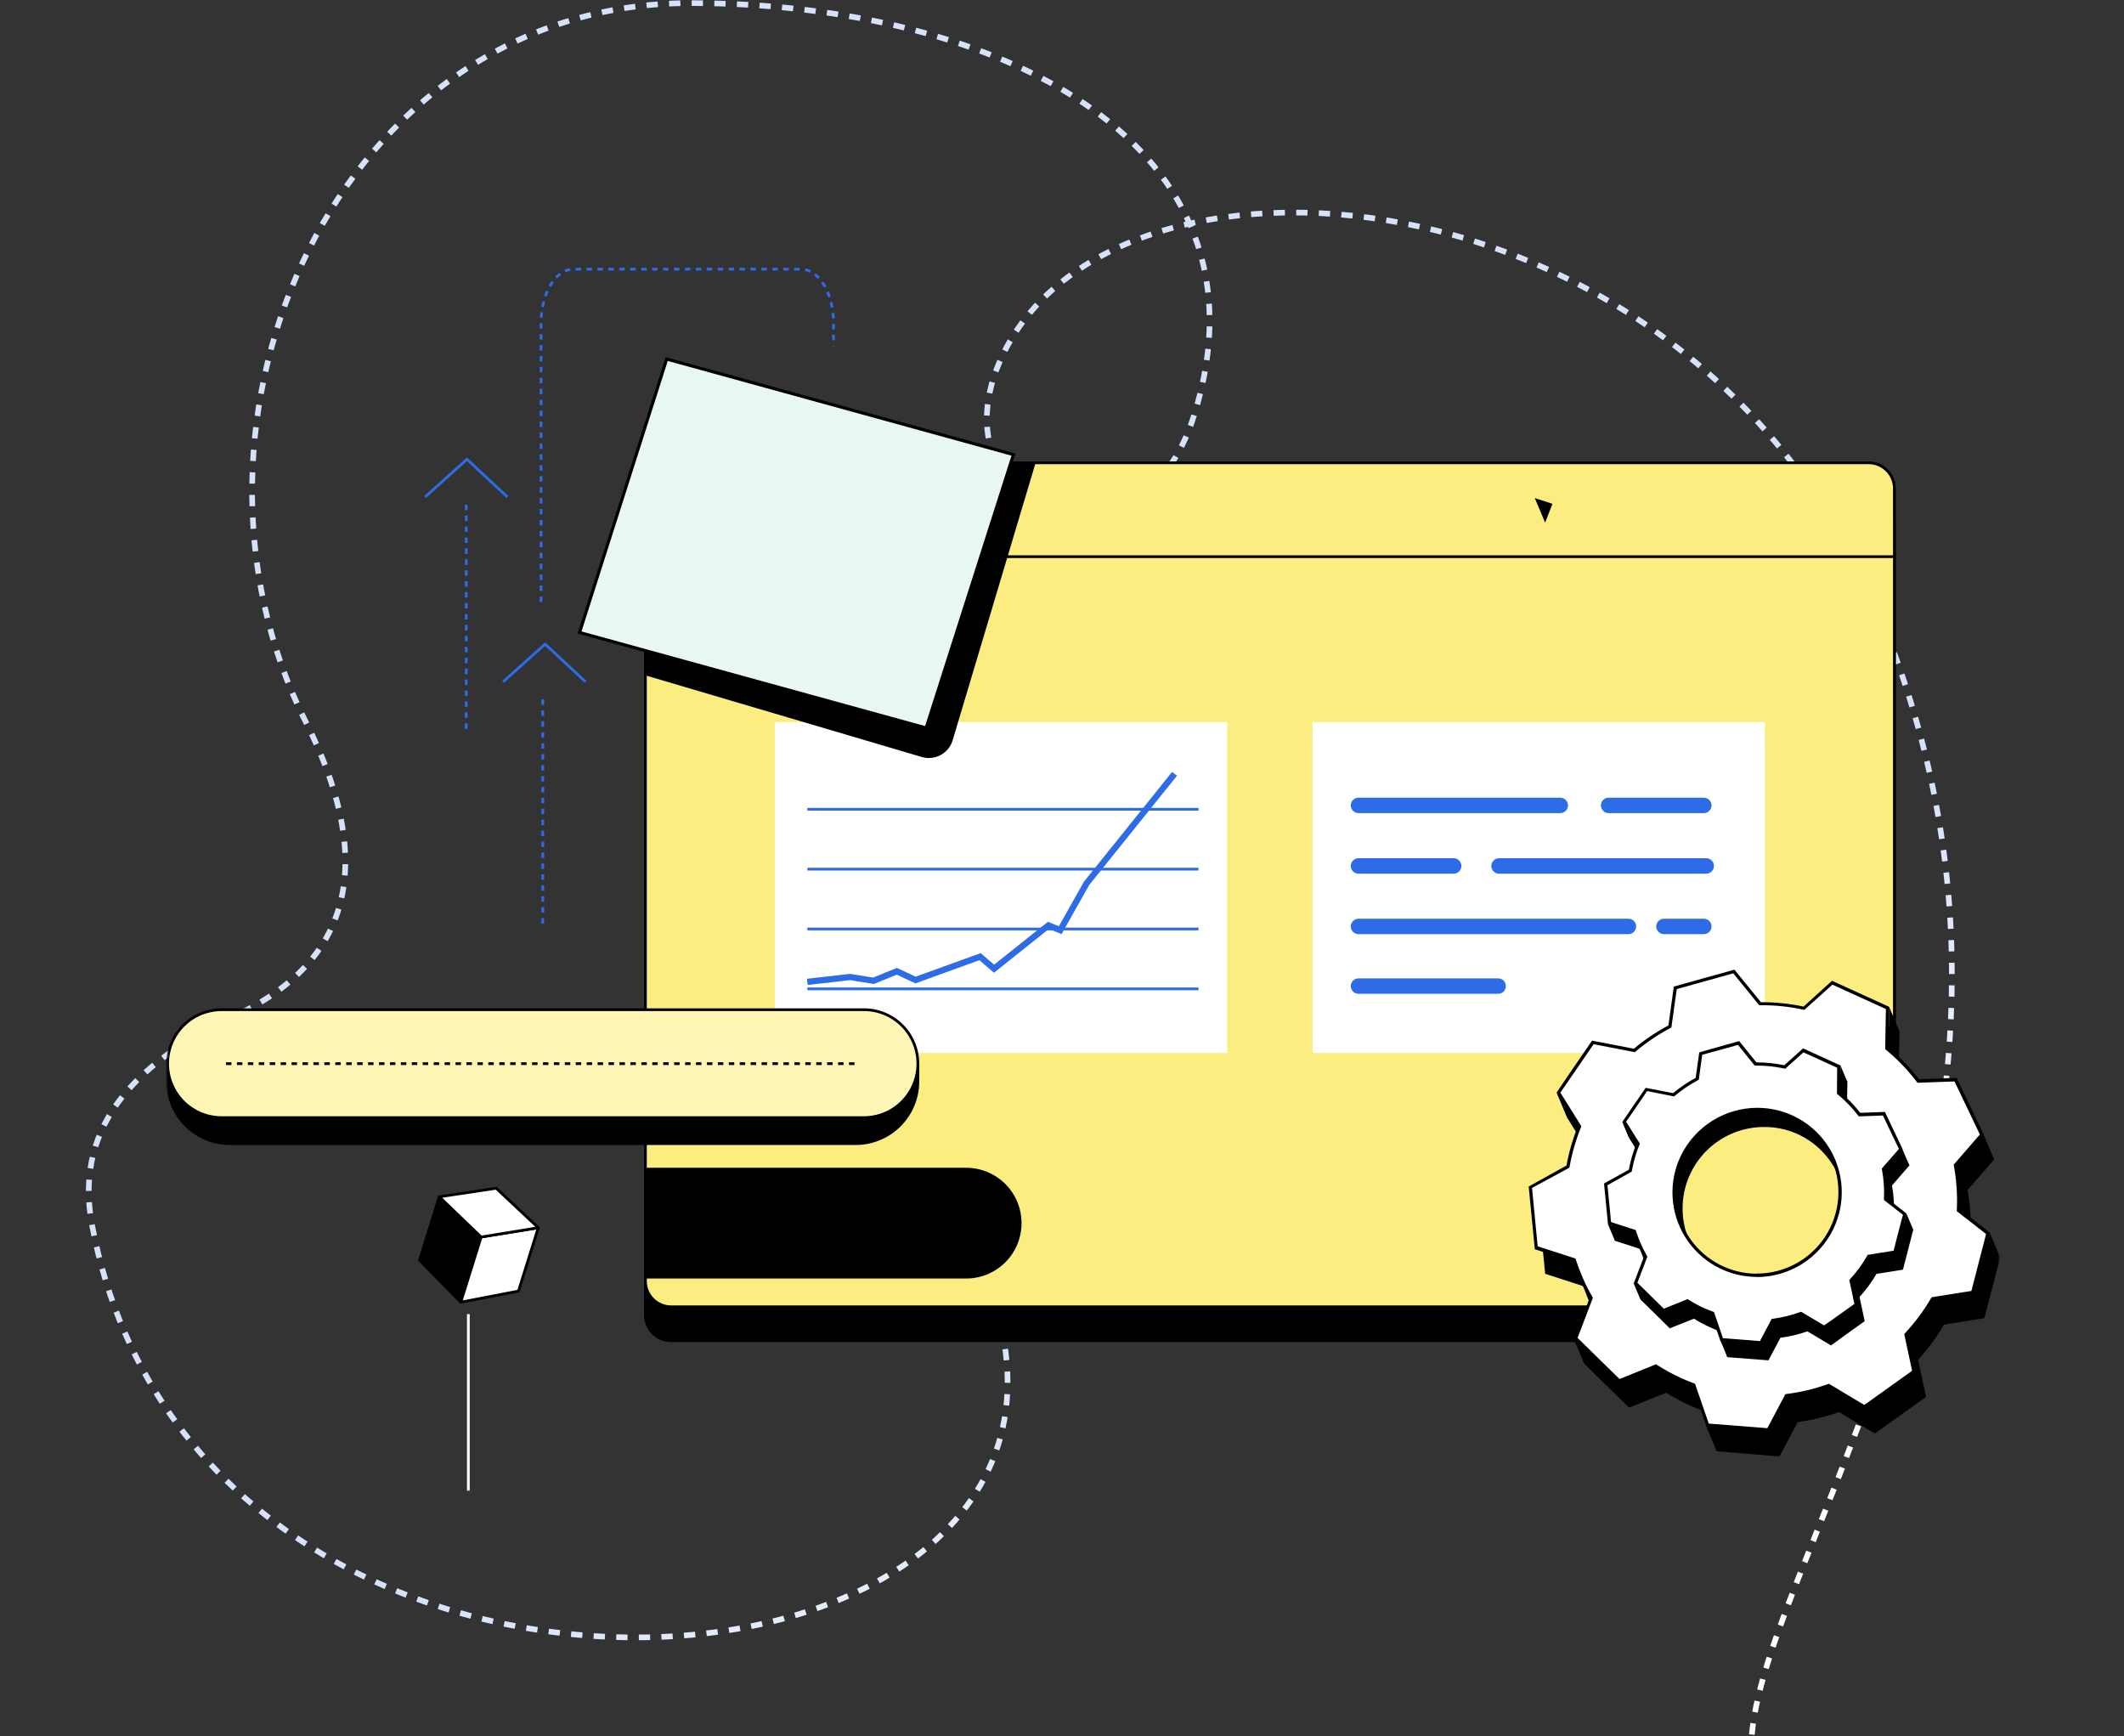<svg xmlns="http://www.w3.org/2000/svg" width="684" height="559" viewBox="0 0 684 559" fill="none"><rect x="0" y="0" width="684" height="559" fill="#333333" stroke="none"/><path d="M564.149 558.5C569.62 496.803 675.051 362.335 604.126 195.463C542.385 50.201 354.703 37.316 321.546 117.365C301.606 165.505 366.824 189.915 384.521 133.766C412.092 46.293 321.546 1 222.36 1C108.61 1.001 49.586 135.6 98.483 232.458C119.04 273.18 116.929 307.814 75.59 327.1C46.832 340.516 23.2 360.598 29.648 394.5C67.785 595 416.648 550 301.148 381.5" stroke="url(#paint0_linear_2100_118726)" stroke-width="1.82" stroke-dasharray="3.64 3.64"></path><g clip-path="url(#clip0_2100_118726)"><mask id="mask0_2100_118726" style="mask-type:luminance" maskUnits="userSpaceOnUse" x="0" y="69" width="684" height="438"><path d="M684 69H0V507H684V69Z" fill="white"></path></mask><g mask="url(#mask0_2100_118726)"><mask id="mask1_2100_118726" style="mask-type:luminance" maskUnits="userSpaceOnUse" x="48" y="83" width="596" height="398"><path d="M643.974 83.867H48.27V480.358H643.974V83.867Z" fill="white"></path></mask><g mask="url(#mask1_2100_118726)"><mask id="mask2_2100_118726" style="mask-type:luminance" maskUnits="userSpaceOnUse" x="53" y="70" width="591" height="443"><path d="M643.975 70.375H53.461V512.535H643.975V70.375Z" fill="white"></path></mask><g mask="url(#mask2_2100_118726)"><path d="M601.828 159.926H216.073C211.529 159.926 207.844 163.611 207.844 168.157V423.457C207.844 428.003 211.529 431.688 216.073 431.688H601.828C606.373 431.688 610.058 428.003 610.058 423.457V168.157C610.058 163.611 606.373 159.926 601.828 159.926Z" fill="black" stroke="black" stroke-width="0.882" stroke-miterlimit="10"></path><path d="M601.756 149.008H216.146C211.56 149.008 207.844 152.725 207.844 157.311V412.467C207.844 417.053 211.56 420.77 216.146 420.77H601.756C606.34 420.77 610.058 417.053 610.058 412.467V157.311C610.058 152.725 606.34 149.008 601.756 149.008Z" fill="#FBED7F" stroke="black" stroke-width="0.882" stroke-miterlimit="10"></path><path d="M610.286 179.242H207.719" stroke="black" stroke-width="0.882" stroke-miterlimit="10"></path><path d="M223.886 171.375C227.497 171.375 230.424 168.447 230.424 164.836C230.424 161.225 227.497 158.297 223.886 158.297C220.276 158.297 217.348 161.225 217.348 164.836C217.348 168.447 220.276 171.375 223.886 171.375Z" fill="white"></path><path d="M243.597 171.375C247.208 171.375 250.136 168.447 250.136 164.836C250.136 161.225 247.208 158.297 243.597 158.297C239.986 158.297 237.059 161.225 237.059 164.836C237.059 168.447 239.986 171.375 243.597 171.375Z" fill="white"></path><path d="M263.295 171.375C266.907 171.375 269.834 168.447 269.834 164.836C269.834 161.225 266.907 158.297 263.295 158.297C259.685 158.297 256.758 161.225 256.758 164.836C256.758 168.447 259.685 171.375 263.295 171.375Z" fill="white"></path><path d="M150.824 423.117V480.037" stroke="white" stroke-width="0.882" stroke-miterlimit="10"></path><path d="M148.346 419.264L135.094 405.751L141.466 385.355L154.896 398.287L148.346 419.264Z" fill="black" stroke="black" stroke-width="0.882" stroke-linejoin="round"></path><path d="M148.391 419.274L166.978 415.704L173.34 395.309L154.939 398.297L148.391 419.274Z" fill="white" stroke="black" stroke-width="0.882" stroke-linejoin="round"></path><path d="M159.793 382.594L141.465 385.355L154.935 398.297L173.336 395.309L159.793 382.594Z" fill="white" stroke="black" stroke-width="0.882" stroke-linejoin="round"></path><path d="M162.023 219.535L175.536 207.391L188.561 219.535" stroke="#2D6CE6" stroke-width="0.882" stroke-miterlimit="10"></path><path d="M136.867 160.029L150.379 147.875L163.414 160.029" stroke="#2D6CE6" stroke-width="0.882" stroke-miterlimit="10"></path><path d="M328.53 393.846C328.528 398.454 326.695 402.874 323.436 406.132C320.176 409.39 315.756 411.22 311.148 411.22H207.844V376.449H311.148C313.432 376.448 315.693 376.897 317.804 377.771C319.914 378.645 321.832 379.926 323.446 381.542C325.061 383.158 326.341 385.076 327.213 387.187C328.085 389.298 328.534 391.56 328.53 393.846Z" fill="black" stroke="black" stroke-width="0.882" stroke-miterlimit="10"></path><path d="M174.238 193.813V103.945C174.24 99.362 175.342 94.967 177.303 91.728C179.263 88.488 181.922 86.668 184.694 86.668H257.965C260.736 86.668 263.395 88.488 265.356 91.728C267.316 94.967 268.419 99.362 268.421 103.945V111.431" stroke="#2D6CE6" stroke-width="0.882" stroke-miterlimit="10" stroke-dasharray="1.76 1.76"></path><path d="M174.789 297.369V224.641" stroke="#2D6CE6" stroke-width="0.882" stroke-miterlimit="10" stroke-dasharray="1.76 1.76"></path><path d="M150.141 234.657V161.918" stroke="#2D6CE6" stroke-width="0.882" stroke-miterlimit="10" stroke-dasharray="1.76 1.76"></path><path d="M568.372 232.531H422.715V339.044H568.372V232.531Z" fill="white"></path><path d="M395.188 232.531H249.531V339.044H395.188V232.531Z" fill="white"></path><path d="M259.992 260.574H385.951H259.992Z" fill="#2D6CE6"></path><path d="M259.992 260.574H385.951" stroke="#2D6CE6" stroke-width="0.882" stroke-miterlimit="10"></path><path d="M259.992 279.852H385.951H259.992Z" fill="#2D6CE6"></path><path d="M259.992 279.852H385.951" stroke="#2D6CE6" stroke-width="0.882" stroke-miterlimit="10"></path><path d="M259.992 299.121H385.951H259.992Z" fill="#2D6CE6"></path><path d="M259.992 299.121H385.951" stroke="#2D6CE6" stroke-width="0.882" stroke-miterlimit="10"></path><path d="M259.992 318.398H385.951H259.992Z" fill="#2D6CE6"></path><path d="M259.992 318.398H385.951" stroke="#2D6CE6" stroke-width="0.882" stroke-miterlimit="10"></path><path d="M259.992 316.144L273.743 314.577L281.299 315.802L288.801 312.739L294.842 315.552L315.608 308.027L320.112 311.909L337.641 297.95L341.419 299.506L349.919 284.414L378.25 249.156" stroke="#2D6CE6" stroke-width="2" stroke-miterlimit="10"></path><path d="M502.458 256.84H437.481C436.822 256.84 436.191 257.101 435.726 257.566C435.261 258.031 435 258.663 435 259.321C434.999 259.647 435.062 259.971 435.186 260.273C435.31 260.576 435.492 260.85 435.723 261.082C435.954 261.313 436.228 261.497 436.529 261.623C436.831 261.747 437.154 261.812 437.481 261.812H502.458C503.119 261.812 503.752 261.55 504.219 261.082C504.687 260.615 504.948 259.981 504.948 259.321C504.946 258.661 504.682 258.031 504.216 257.566C503.748 257.101 503.116 256.84 502.458 256.84Z" fill="#2D6CE6"></path><path d="M548.682 256.84H518.035C517.377 256.84 516.746 257.101 516.281 257.566C515.816 258.031 515.555 258.663 515.555 259.321C515.554 259.647 515.616 259.971 515.741 260.273C515.864 260.576 516.047 260.85 516.278 261.082C516.508 261.313 516.781 261.497 517.084 261.623C517.385 261.747 517.708 261.812 518.035 261.812H548.682C549.009 261.813 549.333 261.75 549.637 261.625C549.94 261.5 550.214 261.316 550.446 261.086C550.678 260.854 550.861 260.578 550.986 260.276C551.11 259.973 551.173 259.648 551.172 259.321C551.172 258.995 551.107 258.671 550.983 258.369C550.858 258.068 550.674 257.794 550.442 257.563C550.21 257.332 549.936 257.15 549.633 257.026C549.332 256.902 549.008 256.839 548.682 256.84Z" fill="#2D6CE6"></path><path d="M548.681 295.813H535.844C535.517 295.813 535.194 295.877 534.891 296.002C534.59 296.127 534.317 296.311 534.086 296.543C533.855 296.774 533.673 297.049 533.549 297.35C533.425 297.653 533.362 297.977 533.363 298.303C533.363 298.961 533.625 299.592 534.09 300.057C534.555 300.522 535.186 300.784 535.844 300.784H548.681C549.008 300.785 549.332 300.722 549.633 300.598C549.936 300.474 550.21 300.291 550.442 300.061C550.673 299.831 550.857 299.557 550.982 299.255C551.107 298.954 551.172 298.63 551.172 298.303C551.173 297.975 551.11 297.652 550.985 297.348C550.86 297.045 550.678 296.771 550.446 296.539C550.214 296.307 549.939 296.123 549.636 295.999C549.333 295.875 549.008 295.811 548.681 295.813Z" fill="#2D6CE6"></path><path d="M468.128 276.332H437.481C436.821 276.334 436.191 276.598 435.726 277.066C435.261 277.532 435 278.164 435 278.823C435 279.482 435.261 280.114 435.726 280.58C436.191 281.048 436.821 281.311 437.481 281.314H468.128C468.788 281.314 469.421 281.051 469.889 280.585C470.355 280.117 470.617 279.484 470.617 278.823C470.617 278.162 470.355 277.528 469.889 277.062C469.421 276.595 468.788 276.332 468.128 276.332Z" fill="#2D6CE6"></path><path d="M549.461 276.332H482.74C482.081 276.334 481.448 276.598 480.982 277.064C480.516 277.531 480.252 278.163 480.25 278.823C480.252 279.483 480.516 280.115 480.982 280.581C481.448 281.048 482.081 281.311 482.74 281.314H549.461C550.122 281.314 550.755 281.051 551.222 280.585C551.69 280.117 551.952 279.484 551.952 278.823C551.952 278.162 551.69 277.528 551.222 277.062C550.755 276.595 550.122 276.332 549.461 276.332Z" fill="#2D6CE6"></path><path d="M524.407 295.812H437.481C437.154 295.812 436.831 295.877 436.529 296.002C436.228 296.127 435.954 296.311 435.723 296.542C435.492 296.774 435.31 297.049 435.186 297.35C435.062 297.653 434.999 297.977 435 298.303C435 298.961 435.261 299.592 435.726 300.057C436.191 300.522 436.822 300.784 437.481 300.784H524.407C525.067 300.784 525.699 300.523 526.165 300.058C526.632 299.593 526.896 298.962 526.899 298.303C526.899 297.642 526.636 297.009 526.169 296.541C525.701 296.075 525.068 295.812 524.407 295.812Z" fill="#2D6CE6"></path><path d="M482.46 315.016H437.481C436.822 315.016 436.191 315.277 435.726 315.742C435.261 316.208 435 316.838 435 317.496C434.999 317.824 435.062 318.148 435.186 318.449C435.31 318.752 435.492 319.026 435.723 319.258C435.954 319.489 436.228 319.672 436.529 319.798C436.831 319.923 437.154 319.988 437.481 319.988H482.46C483.12 319.988 483.754 319.725 484.221 319.258C484.687 318.79 484.95 318.157 484.95 317.496C484.947 316.838 484.684 316.207 484.217 315.742C483.75 315.277 483.118 315.016 482.46 315.016Z" fill="#2D6CE6"></path><path d="M53.977 342.48H295.589V348.178C295.589 353.496 293.477 358.597 289.717 362.358C285.957 366.118 280.857 368.231 275.539 368.231H74.027C68.709 368.231 63.609 366.118 59.849 362.358C56.089 358.597 53.977 353.496 53.977 348.178V342.48Z" fill="black" stroke="black" stroke-width="0.882" stroke-miterlimit="10"></path><path d="M278.217 325.105H71.35C66.742 325.105 62.323 326.935 59.065 330.194C55.807 333.452 53.977 337.872 53.977 342.481C53.977 347.088 55.807 351.508 59.065 354.766C62.323 358.025 66.742 359.855 71.35 359.855H278.217C280.497 359.855 282.757 359.406 284.865 358.532C286.973 357.66 288.888 356.38 290.501 354.766C292.114 353.153 293.393 351.237 294.267 349.13C295.14 347.021 295.589 344.761 295.589 342.481C295.589 340.199 295.14 337.939 294.267 335.831C293.393 333.723 292.114 331.807 290.501 330.194C288.888 328.581 286.973 327.301 284.865 326.428C282.757 325.554 280.497 325.105 278.217 325.105Z" fill="#FDF6B4" stroke="black" stroke-width="0.882" stroke-miterlimit="10"></path><path d="M72.773 342.48H276.786" stroke="black" stroke-width="0.882" stroke-miterlimit="10" stroke-dasharray="1.76 1.76"></path><path d="M495.172 161.215L499.262 162.543L497.559 166.892L495.172 161.215Z" fill="black"></path><path d="M496.088 162.053L498.588 162.862L497.551 165.509L496.088 162.053ZM494.25 160.371L497.582 168.27L499.948 162.219L494.25 160.371Z" fill="black"></path><path d="M553.228 466.834L548.776 453.923L548.547 453.83C547.136 453.3 545.767 452.739 544.469 452.148C541.813 450.941 539.245 449.554 536.778 447.997L536.56 447.831L524.75 452.625L510.76 438.894L515.721 425.951L515.597 425.744C513.474 421.991 511.735 418.034 510.408 413.932L510.325 413.671L498.079 409.707L496.18 390.194L508.26 383.479V383.229C509.034 378.966 510.241 374.793 511.861 370.775L511.954 370.525L505.156 359.668L516.251 343.508L529.659 346.112L529.857 345.946C533.251 343.089 536.938 340.597 540.857 338.516L541.086 338.391L542.819 325.935L561.707 320.684L570.093 331.063H570.736C575.185 331.065 579.619 331.538 583.968 332.474H584.227L593.329 324.316L611.169 332.433L610.952 345.48L611.138 345.646C614.757 348.634 618.026 352.022 620.883 355.745L621.049 355.952L633.077 355.506L641.526 373.151L633.077 382.98V383.229C633.919 387.874 634.237 392.598 634.022 397.314V397.584L643.455 404.963L638.588 423.957L625.668 426.033L625.553 426.252C623.206 430.285 620.422 434.048 617.251 437.472L617.064 437.668L619.607 449.574L605.254 459.829L603.665 460.971L592.249 454.089L592.012 454.172C587.758 455.698 583.353 456.764 578.872 457.348H578.602L572.759 468.371L553.228 466.834ZM570.923 353.846C563.265 353.853 555.764 356.017 549.28 360.091C542.795 364.163 537.588 369.981 534.256 376.877C531.907 381.789 530.57 387.124 530.33 392.564C530.09 398.005 530.948 403.437 532.857 408.537C534.765 413.637 537.681 418.3 541.433 422.247C545.185 426.192 549.694 429.341 554.692 431.503C559.708 433.682 565.121 434.801 570.591 434.794C578.248 434.786 585.75 432.622 592.234 428.549C598.718 424.475 603.924 418.658 607.256 411.762C610.218 405.61 611.571 398.807 611.191 391.989C610.809 385.171 608.706 378.561 605.079 372.776C601.451 366.992 596.417 362.222 590.445 358.911C584.473 355.6 577.76 353.857 570.933 353.846H570.923Z" fill="black"></path><path d="M561.518 321.306L569.53 331.187L569.842 331.582H570.734C575.148 331.58 579.548 332.05 583.862 332.983L584.381 333.097L584.776 332.734L593.42 324.938L594.894 325.604L609.205 332.09L610.679 332.754L610.472 345.21V345.719L610.856 346.03C614.442 348.999 617.686 352.358 620.528 356.046L620.85 356.471H621.389L632.805 356.057L636.272 363.322L640.911 373.1L632.805 382.44L632.473 382.815L632.567 383.313C633.395 387.92 633.709 392.606 633.501 397.283V397.813L633.926 398.145L642.904 405.15L641.087 412.209L638.191 423.47L625.811 425.442L625.322 425.525L625.074 425.95C622.769 429.951 620.026 433.684 616.895 437.077L616.533 437.472L616.647 438.001L619.065 449.305L610.306 455.532L605.054 459.362L603.737 460.306L592.787 453.726L592.362 453.476L591.905 453.643C587.679 455.138 583.306 456.182 578.86 456.756L578.331 456.829L578.082 457.306L572.519 467.79L570.911 467.655L553.662 466.316L549.396 453.944L549.23 453.487L548.774 453.31C547.383 452.792 546.023 452.273 544.727 451.65C542.098 450.437 539.553 449.05 537.109 447.498L536.662 447.208L536.164 447.415L524.925 451.971L519.03 446.19L511.412 438.717L516.166 426.325L516.343 425.868L516.093 425.442C513.969 421.722 512.23 417.797 510.904 413.724L510.738 413.226L510.229 413.06L498.554 409.282L498.149 405.13L496.728 390.484L508.31 384.06L508.735 383.821L508.828 383.333C509.588 379.12 510.778 374.994 512.377 371.024L512.575 370.535L512.295 370.089L505.819 359.71L509.835 353.845L516.519 344.1L529.294 346.59L529.782 346.684L530.166 346.372C533.536 343.539 537.191 341.067 541.074 338.992L541.54 338.744L541.613 338.225L543.283 326.393L553.777 323.475L561.518 321.327M570.588 435.333C578.343 435.325 585.939 433.134 592.506 429.008C599.072 424.884 604.345 418.993 607.722 412.011C610.101 407.033 611.452 401.626 611.692 396.113C611.931 390.602 611.056 385.098 609.118 379.932C607.179 374.766 604.218 370.044 600.412 366.05C596.605 362.057 592.032 358.873 586.965 356.69C581.901 354.496 576.439 353.368 570.92 353.378C563.165 353.387 555.568 355.581 549.001 359.708C542.435 363.835 537.162 369.728 533.787 376.711C530.792 382.944 529.426 389.833 529.814 396.738C530.203 403.642 532.334 410.334 536.008 416.192C539.683 422.05 544.782 426.879 550.83 430.233C556.876 433.585 563.674 435.351 570.588 435.365M561.892 320.164L553.506 322.5L542.35 325.613L540.606 338.08C536.655 340.181 532.938 342.693 529.512 345.573L516.02 342.968L508.953 353.274L504.552 359.689L511.392 370.608C509.749 374.661 508.531 378.874 507.759 383.177L495.586 389.934L497.122 405.275L497.599 410.142L509.918 414.129C511.254 418.262 513.003 422.251 515.138 426.034L510.147 439.07L518.252 447.011L524.624 453.238L536.559 448.432C539.043 449.989 541.629 451.376 544.301 452.584C545.66 453.196 547.031 453.758 548.452 454.276L552.945 467.292L570.807 468.724L555.135 467.551L573.069 468.942L578.943 457.867C583.462 457.272 587.905 456.197 592.196 454.66L603.737 461.583L609.309 457.608L605.604 460.255L610.929 456.446L620.268 449.792L617.705 437.825C620.879 434.37 623.663 430.575 626.007 426.511L639.012 424.435L642.124 412.509L644.118 404.788L634.591 397.366C634.804 392.612 634.484 387.849 633.636 383.167L642.197 373.307L637.206 362.866L633.449 355.007L621.296 355.455C618.412 351.704 615.114 348.288 611.468 345.273L611.686 332.131L609.61 331.187L595.33 324.69L593.254 323.735L584.112 332.038C579.718 331.068 575.234 330.567 570.734 330.544H570.34L561.892 320.164ZM570.588 434.337C565.19 434.342 559.849 433.235 554.897 431.089C546.448 427.431 539.52 420.969 535.284 412.793C531.048 404.618 529.762 395.23 531.646 386.217C533.53 377.204 538.467 369.118 545.623 363.324C552.778 357.529 561.714 354.383 570.92 354.416C576.318 354.416 581.658 355.522 586.612 357.665C595.056 361.327 601.977 367.79 606.208 375.962C610.439 384.136 611.721 393.518 609.839 402.527C607.955 411.535 603.022 419.618 595.871 425.412C588.721 431.205 579.791 434.355 570.588 434.327V434.337ZM618.328 451.152L610.886 456.466L609.268 457.629L618.328 451.152Z" fill="black"></path><path d="M549.896 458.947L545.444 446.025L545.215 445.942C543.804 445.413 542.434 444.842 541.137 444.251C538.483 443.047 535.917 441.66 533.457 440.099L533.228 439.964L521.418 444.717L507.428 431.016L512.389 418.073L512.265 417.866C510.142 414.113 508.403 410.156 507.076 406.054L506.993 405.805L494.747 401.84L492.848 382.327L504.938 375.612L504.99 375.373C505.758 371.109 506.961 366.935 508.581 362.918L508.684 362.668L501.887 351.822L512.971 335.651L526.348 338.246L526.534 338.091C529.931 335.231 533.618 332.737 537.536 330.648L537.774 330.524L539.508 318.069L558.354 312.816L566.74 323.197H567.384C571.834 323.195 576.273 323.665 580.626 324.598L580.885 324.659L589.976 316.45L607.816 324.566L607.598 337.613L607.786 337.768C611.392 340.751 614.654 344.129 617.51 347.836L617.676 348.044L629.704 347.608L638.162 365.253L629.662 375.041V375.29C630.502 379.935 630.823 384.659 630.617 389.375V389.644L640.082 397.024L635.194 416.008L622.284 418.084L622.159 418.292C619.829 422.323 617.063 426.087 613.909 429.512L613.721 429.708L616.327 441.604L601.943 451.89L600.385 453.021L588.969 446.15L588.741 446.223C584.485 447.749 580.076 448.814 575.592 449.398H575.322L569.479 460.411L549.896 458.947ZM567.539 345.958C559.895 345.974 552.409 348.137 545.936 352.202C539.462 356.267 534.261 362.069 530.924 368.948C527.967 375.101 526.616 381.904 526.997 388.72C527.38 395.536 529.482 402.145 533.109 407.928C536.737 413.713 541.771 418.483 547.741 421.794C553.711 425.106 560.421 426.849 567.248 426.865C574.904 426.855 582.402 424.69 588.886 420.617C595.368 416.544 600.572 410.727 603.904 403.833C606.252 398.923 607.585 393.591 607.826 388.155C608.066 382.717 607.208 377.288 605.303 372.19C603.397 367.093 600.483 362.433 596.734 358.487C592.987 354.542 588.483 351.392 583.49 349.227C578.471 347.055 573.059 345.942 567.591 345.958H567.539Z" fill="white"></path><path d="M558.191 313.405L566.202 323.276L566.513 323.66H567.407C571.819 323.66 576.22 324.126 580.534 325.051L581.054 325.165L581.448 324.812L590.093 317.048L591.567 317.713L605.847 324.21L607.32 324.885L607.102 337.339V337.807L607.486 338.128C611.074 341.108 614.315 344.482 617.149 348.186L617.47 348.612H618.01L629.426 348.207L632.892 355.473L637.583 365.291L629.478 374.633L629.146 375.006L629.239 375.495C630.073 380.101 630.386 384.788 630.173 389.465V390.004L630.598 390.327L639.586 397.332L637.51 405.377L634.864 415.663L622.525 417.614L622.037 417.697L621.788 418.122C619.469 422.088 616.719 425.785 613.589 429.145L613.225 429.54L613.339 430.069L615.758 441.371L614.44 442.317L601.675 451.44L600.356 452.374L589.408 445.804L588.983 445.544L588.526 445.71C584.301 447.211 579.927 448.255 575.48 448.825L574.951 448.898L574.702 449.364L569.15 459.848L567.53 459.723L550.282 458.373L546.017 446.012L545.861 445.544L545.394 445.378C544.003 444.85 542.644 444.289 541.357 443.707C538.725 442.497 536.176 441.11 533.729 439.556L533.283 439.276L532.785 439.472L521.546 444.029L515.651 438.248L508.033 430.785L512.787 418.329L512.962 417.874L512.724 417.447C510.598 413.733 508.859 409.81 507.535 405.739L507.369 405.231L506.86 405.065L495.185 401.287L494.78 397.135L493.358 382.501L504.972 376.211L505.397 375.972L505.49 375.495C506.252 371.262 507.449 367.12 509.061 363.132L509.257 362.634L508.977 362.188L502.491 351.809L506.518 345.944L513.201 336.208L525.997 338.689L526.486 338.783L526.859 338.46C530.23 335.626 533.889 333.153 537.777 331.081L538.244 330.832L538.316 330.313L539.967 318.47L550.458 315.554L558.191 313.394M567.271 427.412C575.025 427.4 582.619 425.207 589.184 421.08C595.75 416.953 601.02 411.061 604.393 404.079C607.389 397.847 608.757 390.958 608.369 384.054C607.98 377.15 605.85 370.458 602.174 364.601C598.499 358.744 593.4 353.915 587.352 350.563C581.304 347.212 574.507 345.447 567.593 345.435C559.839 345.445 552.243 347.637 545.676 351.762C539.11 355.886 533.836 361.777 530.46 368.758C528.078 373.732 526.726 379.137 526.482 384.647C526.239 390.157 527.109 395.659 529.043 400.825C530.977 405.99 533.932 410.713 537.733 414.708C541.534 418.704 546.103 421.891 551.165 424.08C556.246 426.292 561.73 427.43 567.271 427.423M558.564 312.211L550.178 314.547L539.033 317.661L537.289 330.178C533.334 332.279 529.612 334.79 526.184 337.671L512.693 335.067L505.625 345.373L501.276 351.788L508.095 362.718C506.462 366.774 505.245 370.984 504.463 375.286L492.289 382.044L493.784 397.363L494.25 402.232L506.58 406.217C507.916 410.357 509.672 414.35 511.821 418.133L506.819 431.159L514.923 439.11L521.307 445.337L533.18 440.563C535.664 442.119 538.25 443.506 540.921 444.714C542.281 445.326 543.661 445.897 545.072 446.406L549.566 459.421L567.489 460.813L551.859 459.598L569.773 461.01L575.616 449.904C580.134 449.312 584.576 448.241 588.868 446.708L600.408 453.63L605.981 449.644L602.276 452.291L615.042 443.167L605.981 449.644L616.91 441.839L614.398 429.882C617.575 426.429 620.36 422.634 622.701 418.568L635.704 416.493L638.527 405.553L640.769 396.854L631.242 389.434C631.457 384.676 631.136 379.91 630.288 375.224L638.849 365.364L633.857 354.932L630.1 347.065L617.999 347.502C615.111 343.756 611.815 340.344 608.171 337.33L608.4 324.199L606.324 323.245L592.044 316.748L589.968 315.803L580.815 324.106C576.428 323.164 571.954 322.691 567.469 322.695H567.075L558.626 312.316L558.564 312.211ZM567.271 426.384C561.87 426.384 556.526 425.279 551.569 423.136C543.126 419.474 536.205 413.011 531.974 404.839C527.743 396.665 526.46 387.282 528.343 378.274C530.226 369.265 535.16 361.182 542.309 355.388C549.46 349.595 558.391 346.447 567.593 346.474C572.985 346.471 578.318 347.577 583.263 349.722C591.706 353.384 598.627 359.846 602.858 368.017C607.089 376.19 608.372 385.571 606.491 394.578C604.609 403.587 599.678 411.67 592.53 417.465C585.38 423.259 576.452 426.409 567.25 426.384H567.271Z" fill="black"></path><path d="M608.369 324.199L611.69 332.088L608.141 337.329L608.369 324.199Z" fill="black"></path><path d="M501.254 351.789L504.586 359.687L506.422 358.37L501.254 351.789Z" fill="black"></path><path d="M556.665 436.483L553.748 428.034L553.52 427.951C552.606 427.609 551.714 427.234 550.852 426.85C549.122 426.063 547.448 425.157 545.839 424.141L545.611 423.996L537.89 427.11L528.882 418.267L532.121 409.807L531.996 409.589C530.614 407.137 529.478 404.553 528.602 401.877L528.519 401.629L520.507 399.034L519.293 386.485L527.222 382.094V381.856C527.726 379.071 528.512 376.345 529.567 373.718L529.671 373.47L525.218 366.37L532.358 355.991L541.097 357.693L541.294 357.527C543.514 355.665 545.922 354.037 548.475 352.669L548.714 352.544L549.846 344.407L562.009 341.023L567.489 347.791H567.997C570.903 347.789 573.801 348.095 576.642 348.705L576.902 348.766L582.848 343.39L594.336 348.58L594.192 357.112L594.388 357.267C596.746 359.223 598.88 361.433 600.75 363.858L600.916 364.076L608.793 363.755L614.242 375.172L608.69 381.565V381.814C609.238 384.847 609.448 387.932 609.313 391.011V391.28L615.539 396.107L612.426 408.334L603.989 409.673L603.864 409.891C602.342 412.505 600.536 414.941 598.478 417.157L598.301 417.364L599.961 425.138L589.687 432.487L582.153 428.107L581.924 428.189C579.142 429.185 576.262 429.881 573.331 430.265H573.072L569.253 437.448L556.665 436.483ZM568.132 362.354C563.077 362.358 558.127 363.788 553.846 366.477C549.566 369.166 546.129 373.007 543.93 377.559C541.973 381.622 541.08 386.116 541.33 390.619C541.582 395.122 542.972 399.488 545.369 403.309C547.764 407.13 551.091 410.279 555.035 412.466C558.98 414.651 563.415 415.8 567.924 415.807C572.979 415.794 577.929 414.363 582.209 411.674C586.491 408.986 589.93 405.149 592.137 400.601C593.689 397.357 594.571 393.834 594.73 390.241C594.89 386.648 594.322 383.061 593.063 379.692C591.803 376.324 589.877 373.245 587.4 370.638C584.923 368.031 581.944 365.952 578.646 364.522C575.327 363.084 571.748 362.345 568.132 362.354Z" fill="black"></path><path d="M561.844 341.586L566.949 347.897L567.261 348.28H568.018C570.886 348.279 573.746 348.582 576.549 349.184L577.068 349.298L577.463 348.945L582.963 343.983L583.71 344.326L593.051 348.581L593.797 348.923L593.663 356.864V357.362L594.047 357.674C596.377 359.605 598.483 361.791 600.325 364.192L600.657 364.617H601.187L608.452 364.358L610.631 368.894L613.61 375.121L608.42 381.068L608.172 381.4L608.265 381.899C608.805 384.893 609.011 387.939 608.877 390.981V391.52L609.293 391.843L615 396.294L614.543 398.07L612.022 407.858L604.166 409.113L603.678 409.186L603.429 409.622C601.924 412.231 600.139 414.667 598.105 416.888L597.741 417.282L597.855 417.801L599.392 424.994L598.717 425.471L590.353 431.46L589.678 431.937L582.693 427.786L582.268 427.537L581.811 427.703C579.065 428.689 576.223 429.385 573.333 429.779L572.803 429.851L572.544 430.318L569.014 436.992L568.184 436.92L557.1 436.058L554.382 428.17L554.227 427.703L553.77 427.537C552.856 427.195 551.974 426.831 551.134 426.499C549.423 425.722 547.769 424.827 546.183 423.821L545.727 423.541L545.238 423.738L538.078 426.644L534.373 423.011L529.547 418.278L532.578 410.369L532.754 409.912L532.515 409.487C531.142 407.068 530.019 404.515 529.163 401.868L528.996 401.36L528.489 401.194L520.995 398.661L520.746 396.15L519.843 386.808L527.233 382.656L527.658 382.417L527.752 381.93C528.244 379.179 529.02 376.487 530.065 373.896L530.263 373.398L529.983 372.952L525.832 366.372L528.364 362.718L532.619 356.491L540.776 358.068L541.264 358.161L541.647 357.84C543.842 356 546.221 354.392 548.746 353.044L549.214 352.795L549.285 352.277L550.324 344.741L556.977 342.883L561.833 341.534M567.915 416.265C573.064 416.267 578.111 414.82 582.478 412.088C586.843 409.357 590.353 405.452 592.605 400.82C594.598 396.677 595.508 392.096 595.25 387.505C594.993 382.914 593.576 378.465 591.131 374.57C588.687 370.676 585.295 367.465 581.273 365.239C577.251 363.011 572.73 361.841 568.133 361.835C562.978 361.841 557.929 363.298 553.565 366.041C549.2 368.784 545.696 372.7 543.453 377.343C541.46 381.485 540.55 386.066 540.808 390.657C541.065 395.248 542.482 399.698 544.927 403.592C547.371 407.486 550.763 410.697 554.785 412.924C558.807 415.151 563.328 416.322 567.925 416.327M562.217 340.402L556.716 341.959L549.4 344.035L548.259 352.245C545.669 353.622 543.234 355.272 540.994 357.165L532.162 355.452L527.523 362.209L524.627 366.423L529.121 373.584C528.041 376.242 527.242 379.004 526.735 381.826L518.754 386.258L519.729 396.316L520.041 399.502L528.125 402.118C528.999 404.834 530.15 407.453 531.56 409.934L528.26 418.413L533.573 423.603L537.725 427.703L545.519 424.589C547.149 425.618 548.848 426.534 550.604 427.329C551.496 427.734 552.389 428.107 553.302 428.45L556.24 436.981L567.998 437.895L557.744 437.096L569.503 438.009L573.363 430.743C576.323 430.357 579.234 429.661 582.049 428.668L589.626 433.204L593.279 430.599L590.892 432.26L599.267 426.281L593.32 430.526L600.491 425.399L598.831 417.583C600.92 415.323 602.751 412.837 604.29 410.172L612.821 408.813L615.509 398.361L616.142 395.921L609.915 391.054C610.051 387.925 609.839 384.792 609.282 381.712L614.896 375.246L611.627 368.395L609.157 363.205L601.228 363.496C599.332 361.035 597.167 358.792 594.773 356.812L594.929 348.197L593.549 347.574L584.208 343.319L582.829 342.685L576.767 348.186C573.892 347.572 570.959 347.262 568.018 347.263H567.759L562.217 340.422V340.402ZM567.925 415.289C564.384 415.29 560.881 414.566 557.63 413.161C552.094 410.758 547.557 406.519 544.784 401.16C542.009 395.8 541.168 389.647 542.402 383.74C543.636 377.831 546.869 372.529 551.556 368.729C556.243 364.928 562.098 362.859 568.133 362.873C571.67 362.856 575.174 363.562 578.428 364.949C583.963 367.352 588.501 371.591 591.274 376.952C594.049 382.311 594.89 388.463 593.656 394.372C592.422 400.279 589.189 405.581 584.501 409.381C579.815 413.183 573.96 415.251 567.925 415.237V415.289Z" fill="black"></path><path d="M554.473 431.306L551.568 422.858L551.339 422.774C550.416 422.432 549.523 422.058 548.673 421.674C546.94 420.884 545.261 419.979 543.649 418.965L543.431 418.819L535.71 421.934L526.692 413.09L529.94 404.631L529.815 404.414C528.425 401.964 527.287 399.381 526.422 396.701L526.338 396.452L518.327 393.858L517.102 381.288L525.011 376.908V376.659C525.511 373.872 526.3 371.144 527.366 368.521L527.459 368.273L523.069 361.194L530.209 350.814L538.948 352.516L539.134 352.35C541.357 350.487 543.767 348.858 546.326 347.494L546.555 347.369L547.686 339.232L559.85 335.848L565.329 342.614H565.837C568.743 342.612 571.641 342.918 574.482 343.528L574.742 343.59L580.689 338.224L592.178 343.414L592.043 351.945L592.23 352.102C594.589 354.056 596.727 356.268 598.601 358.692L598.757 358.91L606.623 358.62L612.072 370.036L606.509 376.431L606.562 376.679C607.113 379.712 607.318 382.797 607.174 385.876V386.146L613.401 390.972L610.246 403.198L601.808 404.538L601.683 404.756C600.16 407.386 598.354 409.844 596.297 412.083L596.11 412.281L597.782 420.065L587.413 427.383L579.962 422.92L579.734 423.003C576.956 423.999 574.078 424.695 571.152 425.078H570.881L567.062 432.261L554.473 431.306ZM565.952 357.177C560.899 357.191 555.952 358.624 551.672 361.312C547.394 364 543.955 367.836 541.75 372.383C540.197 375.627 539.316 379.15 539.157 382.743C538.998 386.335 539.565 389.923 540.824 393.292C542.083 396.66 544.009 399.739 546.488 402.346C548.965 404.953 551.942 407.032 555.242 408.461C558.552 409.898 562.124 410.636 565.734 410.63C570.79 410.626 575.743 409.197 580.025 406.508C584.307 403.819 587.745 399.978 589.946 395.425C591.902 391.361 592.797 386.868 592.545 382.364C592.294 377.862 590.905 373.496 588.508 369.675C586.111 365.854 582.786 362.705 578.84 360.518C574.895 358.333 570.462 357.183 565.952 357.177Z" fill="white"></path><path d="M559.655 336.406L564.761 342.717L565.082 343.101H565.83C568.7 343.101 571.563 343.403 574.371 344.004L574.89 344.118L575.284 343.765L580.774 338.846L581.531 339.188L590.872 343.443L591.63 343.786L591.567 351.685V352.183L591.951 352.494C594.281 354.429 596.391 356.614 598.24 359.012L598.562 359.439H599.102L606.366 359.178L608.536 363.714L611.514 369.942L606.325 375.89L606.003 376.263L606.086 376.761C606.637 379.755 606.843 382.802 606.699 385.843V386.383L607.124 386.704L612.832 391.157L612.323 392.922L609.801 402.71L601.945 403.965L601.458 404.038L601.219 404.474C599.714 407.083 597.928 409.519 595.895 411.74L595.531 412.134L595.646 412.653L597.182 419.846L591.359 423.998L590.156 424.869L587.416 426.759L580.432 422.607L580.016 422.358L579.55 422.524C576.803 423.51 573.961 424.206 571.071 424.599L570.541 424.672L570.292 425.14L566.753 431.813L565.933 431.74L554.849 430.879L552.131 422.918L551.964 422.461L551.508 422.285C550.605 421.942 549.713 421.579 548.882 421.247C547.167 420.471 545.51 419.576 543.922 418.57L543.476 418.288L542.976 418.486L535.816 421.392L532.122 417.76L527.295 413.027L530.336 405.066L530.513 404.609L530.264 404.183C528.896 401.762 527.773 399.21 526.911 396.565L526.756 396.056L526.247 395.89L518.816 393.483L518.568 390.971L517.654 381.629L525.044 377.478L525.48 377.239L525.562 376.751C526.064 374.001 526.843 371.309 527.887 368.717L528.084 368.219L527.804 367.772L523.653 361.192L526.185 357.529L530.43 351.3L538.639 352.94L539.127 353.035L539.5 352.712C541.698 350.878 544.076 349.27 546.599 347.918L547.066 347.668L547.138 347.149L548.176 339.613L554.808 337.807L559.655 336.458M565.736 411.19C570.891 411.185 575.94 409.729 580.306 406.985C584.671 404.243 588.175 400.326 590.415 395.683C592.412 391.541 593.324 386.96 593.069 382.369C592.812 377.778 591.397 373.327 588.953 369.433C586.509 365.538 583.117 362.327 579.095 360.099C575.073 357.873 570.552 356.702 565.955 356.698C560.804 356.699 555.757 358.149 551.393 360.885C547.029 363.62 543.521 367.528 541.275 372.163C539.282 376.305 538.371 380.885 538.629 385.475C538.885 390.066 540.302 394.515 542.746 398.409C545.189 402.303 548.579 405.513 552.599 407.741C556.62 409.969 561.139 411.141 565.736 411.149M560.039 335.223L554.528 336.77L547.211 338.846L546.069 347.056C543.485 348.442 541.05 350.09 538.805 351.975L529.963 350.263L525.324 357.02L522.439 361.234L526.922 368.395C525.85 371.054 525.055 373.816 524.545 376.637L516.555 381.069L517.529 391.127L517.841 394.313L525.926 396.929C526.808 399.643 527.961 402.261 529.372 404.743L526.092 413.287L531.405 418.476L535.556 422.627L543.351 419.514C544.978 420.541 546.673 421.457 548.425 422.254C549.318 422.659 550.221 423.032 551.123 423.375L554.071 431.906L565.83 432.82L555.576 432.021L567.334 432.934L571.184 425.668C574.15 425.292 577.066 424.596 579.882 423.593L587.447 428.128L590.695 425.814L591.899 424.953L598.272 420.396L596.6 412.539C598.683 410.276 600.51 407.791 602.049 405.128L610.579 403.768L613.361 393.181L613.984 390.752L607.757 385.874C607.901 382.747 607.693 379.614 607.135 376.532L612.749 370.066L609.469 363.216L607.01 358.027L599.07 358.318C597.17 355.875 595.002 353.653 592.605 351.695L592.751 343.081L591.38 342.458L582.04 338.202L580.671 337.569L574.589 342.997C571.709 342.383 568.774 342.073 565.83 342.074H565.621L560.09 335.233L560.039 335.223ZM565.736 410.11C561.315 410.104 556.967 408.976 553.1 406.833C549.231 404.69 545.97 401.602 543.62 397.855C541.271 394.11 539.908 389.83 539.661 385.415C539.415 381 540.291 376.594 542.209 372.609C544.36 368.139 547.73 364.366 551.931 361.728C556.132 359.089 560.993 357.69 565.955 357.695C569.491 357.677 572.995 358.384 576.249 359.771C581.785 362.174 586.324 366.414 589.098 371.774C591.871 377.135 592.712 383.29 591.477 389.198C590.241 395.106 587.007 400.407 582.318 404.208C577.627 408.008 571.771 410.075 565.736 410.058V410.11Z" fill="black"></path><path d="M592.697 343.082L594.886 348.261L592.551 351.697L592.697 343.082Z" fill="black"></path><path d="M508.301 433.328L511.995 436.95L510.366 438.217L508.301 433.328Z" fill="black"></path><path d="M509.784 435.518L511.206 436.91L510.584 437.397L509.784 435.518ZM506.816 431.149L510.148 439.048L512.773 436.972L506.816 431.129V431.149Z" fill="black"></path><path d="M522.438 361.184L524.617 366.363L525.177 365.554L522.438 361.184Z" fill="black"></path><path d="M522.438 361.184L524.617 366.363L525.177 365.554L522.438 361.184Z" fill="black"></path><path d="M517.84 394.262L520.03 399.441L522.842 395.881L517.84 394.262Z" fill="black"></path><path d="M526.09 413.234L528.269 418.414L529.805 416.877L526.09 413.234Z" fill="black"></path><path d="M554.102 431.793L556.281 436.972L557.558 432.063L554.102 431.793Z" fill="black"></path><path d="M613.93 390.742L616.12 395.922L612.789 395.163L613.93 390.742Z" fill="black"></path><path d="M612.672 370.098L614.851 375.276H610.711L612.672 370.098Z" fill="black"></path><path d="M640.735 396.855L644.067 404.755L641.213 415.83L636.812 412.071L640.735 396.855Z" fill="black"></path><path d="M638.816 365.375L642.148 373.273H634.676L638.816 365.375Z" fill="black"></path><path d="M550.332 460.016L553.487 460.264L552.625 465.475L550.332 460.016Z" fill="black"></path><path d="M551.143 460.596L552.887 460.741L552.409 463.616L551.143 460.596ZM549.523 459.434L552.855 467.332L554.101 459.786L549.523 459.434Z" fill="black"></path></g></g></g><path d="M208 217.5V209L323 149H333.5L306.784 238.361C305.521 242.584 301.081 244.99 296.853 243.742L208 217.5Z" fill="black"></path><path d="M186.634 203.652L214.708 115.61L326.365 146.372L298.248 234.39L186.634 203.652Z" fill="#E8F7F3" stroke="black"></path></g><defs><linearGradient id="paint0_linear_2100_118726" x1="417.736" y1="362.594" x2="499.709" y2="513.759" gradientUnits="userSpaceOnUse"><stop stop-color="#D5E2FA"></stop><stop offset="1" stop-color="white"></stop></linearGradient><clipPath id="clip0_2100_118726"><rect width="684" height="438" fill="white" transform="translate(0 69)"></rect></clipPath></defs></svg>